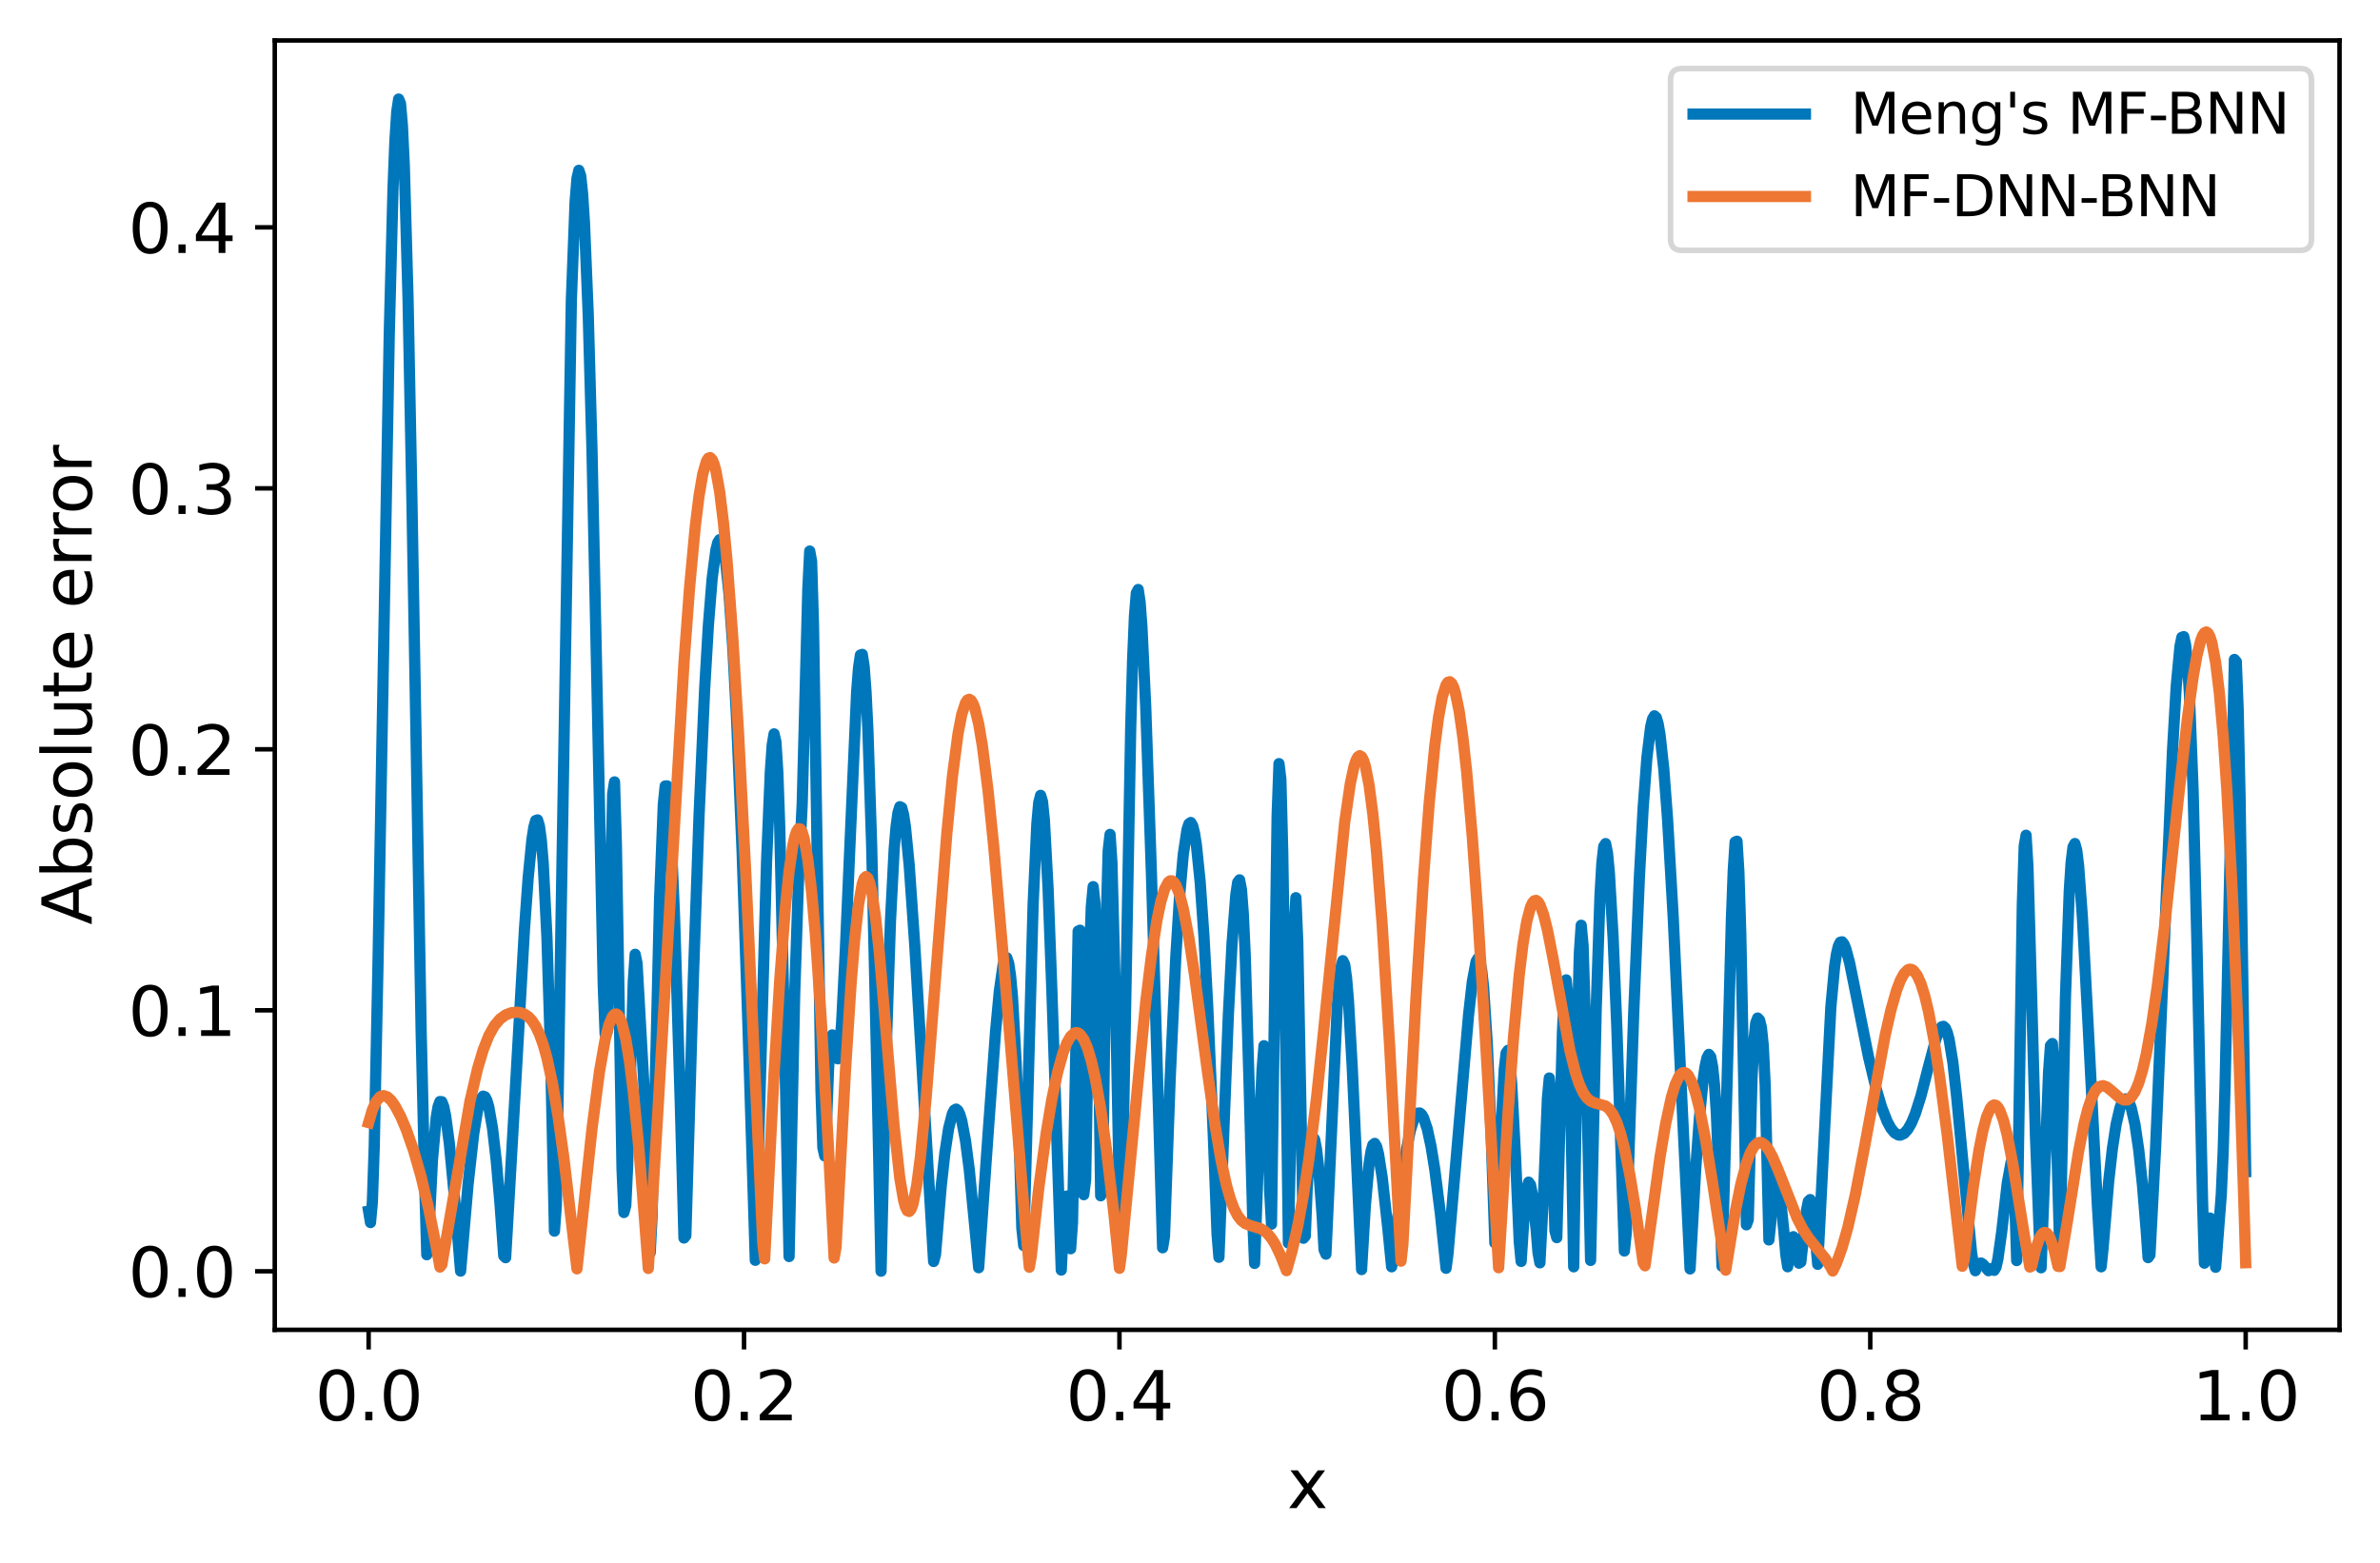 <?xml version="1.0" encoding="utf-8" standalone="no"?>
<!DOCTYPE svg PUBLIC "-//W3C//DTD SVG 1.1//EN"
  "http://www.w3.org/Graphics/SVG/1.1/DTD/svg11.dtd">
<svg xmlns:xlink="http://www.w3.org/1999/xlink" width="423.548pt" height="278.108pt" viewBox="0 0 423.548 278.108" xmlns="http://www.w3.org/2000/svg" version="1.1">
 <defs>
  <style type="text/css">*{stroke-linejoin: round; stroke-linecap: butt}</style>
 </defs>
 <g id="figure_1">
  <g id="patch_1">
   <path d="M 0 278.108 
L 423.548 278.108 
L 423.548 0 
L 0 0 
z
" style="fill: #ffffff"/>
  </g>
  <g id="axes_1">
   <g id="patch_2">
    <path d="M 48.898 236.68 
L 416.348 236.68 
L 416.348 7.2 
L 48.898 7.2 
z
" style="fill: #ffffff"/>
   </g>
   <g id="matplotlib.axis_1">
    <g id="xtick_1">
     <g id="line2d_1">
      <defs>
       <path id="mc12668e618" d="M 0 0 
L 0 3.5 
" style="stroke: #000000; stroke-width: 0.8"/>
      </defs>
      <g>
       <use xlink:href="#mc12668e618" x="65.6" y="236.68" style="stroke: #000000; stroke-width: 0.8"/>
      </g>
     </g>
     <g id="text_1">
      <!-- 0.0 -->
      <g transform="translate(56.058 252.798) scale(0.12 -0.12)">
       <defs>
        <path id="DejaVuSans-30" d="M 2034 4250 
Q 1547 4250 1301 3770 
Q 1056 3291 1056 2328 
Q 1056 1369 1301 889 
Q 1547 409 2034 409 
Q 2525 409 2770 889 
Q 3016 1369 3016 2328 
Q 3016 3291 2770 3770 
Q 2525 4250 2034 4250 
z
M 2034 4750 
Q 2819 4750 3233 4129 
Q 3647 3509 3647 2328 
Q 3647 1150 3233 529 
Q 2819 -91 2034 -91 
Q 1250 -91 836 529 
Q 422 1150 422 2328 
Q 422 3509 836 4129 
Q 1250 4750 2034 4750 
z
" transform="scale(0.016)"/>
        <path id="DejaVuSans-2e" d="M 684 794 
L 1344 794 
L 1344 0 
L 684 0 
L 684 794 
z
" transform="scale(0.016)"/>
       </defs>
       <use xlink:href="#DejaVuSans-30"/>
       <use xlink:href="#DejaVuSans-2e" x="63.623"/>
       <use xlink:href="#DejaVuSans-30" x="95.41"/>
      </g>
     </g>
    </g>
    <g id="xtick_2">
     <g id="line2d_2">
      <g>
       <use xlink:href="#mc12668e618" x="132.409" y="236.68" style="stroke: #000000; stroke-width: 0.8"/>
      </g>
     </g>
     <g id="text_2">
      <!-- 0.2 -->
      <g transform="translate(122.867 252.798) scale(0.12 -0.12)">
       <defs>
        <path id="DejaVuSans-32" d="M 1228 531 
L 3431 531 
L 3431 0 
L 469 0 
L 469 531 
Q 828 903 1448 1529 
Q 2069 2156 2228 2338 
Q 2531 2678 2651 2914 
Q 2772 3150 2772 3378 
Q 2772 3750 2511 3984 
Q 2250 4219 1831 4219 
Q 1534 4219 1204 4116 
Q 875 4013 500 3803 
L 500 4441 
Q 881 4594 1212 4672 
Q 1544 4750 1819 4750 
Q 2544 4750 2975 4387 
Q 3406 4025 3406 3419 
Q 3406 3131 3298 2873 
Q 3191 2616 2906 2266 
Q 2828 2175 2409 1742 
Q 1991 1309 1228 531 
z
" transform="scale(0.016)"/>
       </defs>
       <use xlink:href="#DejaVuSans-30"/>
       <use xlink:href="#DejaVuSans-2e" x="63.623"/>
       <use xlink:href="#DejaVuSans-32" x="95.41"/>
      </g>
     </g>
    </g>
    <g id="xtick_3">
     <g id="line2d_3">
      <g>
       <use xlink:href="#mc12668e618" x="199.218" y="236.68" style="stroke: #000000; stroke-width: 0.8"/>
      </g>
     </g>
     <g id="text_3">
      <!-- 0.4 -->
      <g transform="translate(189.676 252.798) scale(0.12 -0.12)">
       <defs>
        <path id="DejaVuSans-34" d="M 2419 4116 
L 825 1625 
L 2419 1625 
L 2419 4116 
z
M 2253 4666 
L 3047 4666 
L 3047 1625 
L 3713 1625 
L 3713 1100 
L 3047 1100 
L 3047 0 
L 2419 0 
L 2419 1100 
L 313 1100 
L 313 1709 
L 2253 4666 
z
" transform="scale(0.016)"/>
       </defs>
       <use xlink:href="#DejaVuSans-30"/>
       <use xlink:href="#DejaVuSans-2e" x="63.623"/>
       <use xlink:href="#DejaVuSans-34" x="95.41"/>
      </g>
     </g>
    </g>
    <g id="xtick_4">
     <g id="line2d_4">
      <g>
       <use xlink:href="#mc12668e618" x="266.027" y="236.68" style="stroke: #000000; stroke-width: 0.8"/>
      </g>
     </g>
     <g id="text_4">
      <!-- 0.6 -->
      <g transform="translate(256.485 252.798) scale(0.12 -0.12)">
       <defs>
        <path id="DejaVuSans-36" d="M 2113 2584 
Q 1688 2584 1439 2293 
Q 1191 2003 1191 1497 
Q 1191 994 1439 701 
Q 1688 409 2113 409 
Q 2538 409 2786 701 
Q 3034 994 3034 1497 
Q 3034 2003 2786 2293 
Q 2538 2584 2113 2584 
z
M 3366 4563 
L 3366 3988 
Q 3128 4100 2886 4159 
Q 2644 4219 2406 4219 
Q 1781 4219 1451 3797 
Q 1122 3375 1075 2522 
Q 1259 2794 1537 2939 
Q 1816 3084 2150 3084 
Q 2853 3084 3261 2657 
Q 3669 2231 3669 1497 
Q 3669 778 3244 343 
Q 2819 -91 2113 -91 
Q 1303 -91 875 529 
Q 447 1150 447 2328 
Q 447 3434 972 4092 
Q 1497 4750 2381 4750 
Q 2619 4750 2861 4703 
Q 3103 4656 3366 4563 
z
" transform="scale(0.016)"/>
       </defs>
       <use xlink:href="#DejaVuSans-30"/>
       <use xlink:href="#DejaVuSans-2e" x="63.623"/>
       <use xlink:href="#DejaVuSans-36" x="95.41"/>
      </g>
     </g>
    </g>
    <g id="xtick_5">
     <g id="line2d_5">
      <g>
       <use xlink:href="#mc12668e618" x="332.836" y="236.68" style="stroke: #000000; stroke-width: 0.8"/>
      </g>
     </g>
     <g id="text_5">
      <!-- 0.8 -->
      <g transform="translate(323.294 252.798) scale(0.12 -0.12)">
       <defs>
        <path id="DejaVuSans-38" d="M 2034 2216 
Q 1584 2216 1326 1975 
Q 1069 1734 1069 1313 
Q 1069 891 1326 650 
Q 1584 409 2034 409 
Q 2484 409 2743 651 
Q 3003 894 3003 1313 
Q 3003 1734 2745 1975 
Q 2488 2216 2034 2216 
z
M 1403 2484 
Q 997 2584 770 2862 
Q 544 3141 544 3541 
Q 544 4100 942 4425 
Q 1341 4750 2034 4750 
Q 2731 4750 3128 4425 
Q 3525 4100 3525 3541 
Q 3525 3141 3298 2862 
Q 3072 2584 2669 2484 
Q 3125 2378 3379 2068 
Q 3634 1759 3634 1313 
Q 3634 634 3220 271 
Q 2806 -91 2034 -91 
Q 1263 -91 848 271 
Q 434 634 434 1313 
Q 434 1759 690 2068 
Q 947 2378 1403 2484 
z
M 1172 3481 
Q 1172 3119 1398 2916 
Q 1625 2713 2034 2713 
Q 2441 2713 2670 2916 
Q 2900 3119 2900 3481 
Q 2900 3844 2670 4047 
Q 2441 4250 2034 4250 
Q 1625 4250 1398 4047 
Q 1172 3844 1172 3481 
z
" transform="scale(0.016)"/>
       </defs>
       <use xlink:href="#DejaVuSans-30"/>
       <use xlink:href="#DejaVuSans-2e" x="63.623"/>
       <use xlink:href="#DejaVuSans-38" x="95.41"/>
      </g>
     </g>
    </g>
    <g id="xtick_6">
     <g id="line2d_6">
      <g>
       <use xlink:href="#mc12668e618" x="399.645" y="236.68" style="stroke: #000000; stroke-width: 0.8"/>
      </g>
     </g>
     <g id="text_6">
      <!-- 1.0 -->
      <g transform="translate(390.103 252.798) scale(0.12 -0.12)">
       <defs>
        <path id="DejaVuSans-31" d="M 794 531 
L 1825 531 
L 1825 4091 
L 703 3866 
L 703 4441 
L 1819 4666 
L 2450 4666 
L 2450 531 
L 3481 531 
L 3481 0 
L 794 0 
L 794 531 
z
" transform="scale(0.016)"/>
       </defs>
       <use xlink:href="#DejaVuSans-31"/>
       <use xlink:href="#DejaVuSans-2e" x="63.623"/>
       <use xlink:href="#DejaVuSans-30" x="95.41"/>
      </g>
     </g>
    </g>
    <g id="text_7">
     <!-- x -->
     <g transform="translate(229.071 268.412) scale(0.12 -0.12)">
      <defs>
       <path id="DejaVuSans-78" d="M 3513 3500 
L 2247 1797 
L 3578 0 
L 2900 0 
L 1881 1375 
L 863 0 
L 184 0 
L 1544 1831 
L 300 3500 
L 978 3500 
L 1906 2253 
L 2834 3500 
L 3513 3500 
z
" transform="scale(0.016)"/>
      </defs>
      <use xlink:href="#DejaVuSans-78"/>
     </g>
    </g>
   </g>
   <g id="matplotlib.axis_2">
    <g id="ytick_1">
     <g id="line2d_7">
      <defs>
       <path id="m76b2df0923" d="M 0 0 
L -3.5 0 
" style="stroke: #000000; stroke-width: 0.8"/>
      </defs>
      <g>
       <use xlink:href="#m76b2df0923" x="48.898" y="226.266" style="stroke: #000000; stroke-width: 0.8"/>
      </g>
     </g>
     <g id="text_8">
      <!-- 0.0 -->
      <g transform="translate(22.814 230.825) scale(0.12 -0.12)">
       <use xlink:href="#DejaVuSans-30"/>
       <use xlink:href="#DejaVuSans-2e" x="63.623"/>
       <use xlink:href="#DejaVuSans-30" x="95.41"/>
      </g>
     </g>
    </g>
    <g id="ytick_2">
     <g id="line2d_8">
      <g>
       <use xlink:href="#m76b2df0923" x="48.898" y="179.815" style="stroke: #000000; stroke-width: 0.8"/>
      </g>
     </g>
     <g id="text_9">
      <!-- 0.1 -->
      <g transform="translate(22.814 184.375) scale(0.12 -0.12)">
       <use xlink:href="#DejaVuSans-30"/>
       <use xlink:href="#DejaVuSans-2e" x="63.623"/>
       <use xlink:href="#DejaVuSans-31" x="95.41"/>
      </g>
     </g>
    </g>
    <g id="ytick_3">
     <g id="line2d_9">
      <g>
       <use xlink:href="#m76b2df0923" x="48.898" y="133.365" style="stroke: #000000; stroke-width: 0.8"/>
      </g>
     </g>
     <g id="text_10">
      <!-- 0.2 -->
      <g transform="translate(22.814 137.924) scale(0.12 -0.12)">
       <use xlink:href="#DejaVuSans-30"/>
       <use xlink:href="#DejaVuSans-2e" x="63.623"/>
       <use xlink:href="#DejaVuSans-32" x="95.41"/>
      </g>
     </g>
    </g>
    <g id="ytick_4">
     <g id="line2d_10">
      <g>
       <use xlink:href="#m76b2df0923" x="48.898" y="86.915" style="stroke: #000000; stroke-width: 0.8"/>
      </g>
     </g>
     <g id="text_11">
      <!-- 0.3 -->
      <g transform="translate(22.814 91.474) scale(0.12 -0.12)">
       <defs>
        <path id="DejaVuSans-33" d="M 2597 2516 
Q 3050 2419 3304 2112 
Q 3559 1806 3559 1356 
Q 3559 666 3084 287 
Q 2609 -91 1734 -91 
Q 1441 -91 1130 -33 
Q 819 25 488 141 
L 488 750 
Q 750 597 1062 519 
Q 1375 441 1716 441 
Q 2309 441 2620 675 
Q 2931 909 2931 1356 
Q 2931 1769 2642 2001 
Q 2353 2234 1838 2234 
L 1294 2234 
L 1294 2753 
L 1863 2753 
Q 2328 2753 2575 2939 
Q 2822 3125 2822 3475 
Q 2822 3834 2567 4026 
Q 2313 4219 1838 4219 
Q 1578 4219 1281 4162 
Q 984 4106 628 3988 
L 628 4550 
Q 988 4650 1302 4700 
Q 1616 4750 1894 4750 
Q 2613 4750 3031 4423 
Q 3450 4097 3450 3541 
Q 3450 3153 3228 2886 
Q 3006 2619 2597 2516 
z
" transform="scale(0.016)"/>
       </defs>
       <use xlink:href="#DejaVuSans-30"/>
       <use xlink:href="#DejaVuSans-2e" x="63.623"/>
       <use xlink:href="#DejaVuSans-33" x="95.41"/>
      </g>
     </g>
    </g>
    <g id="ytick_5">
     <g id="line2d_11">
      <g>
       <use xlink:href="#m76b2df0923" x="48.898" y="40.465" style="stroke: #000000; stroke-width: 0.8"/>
      </g>
     </g>
     <g id="text_12">
      <!-- 0.4 -->
      <g transform="translate(22.814 45.024) scale(0.12 -0.12)">
       <use xlink:href="#DejaVuSans-30"/>
       <use xlink:href="#DejaVuSans-2e" x="63.623"/>
       <use xlink:href="#DejaVuSans-34" x="95.41"/>
      </g>
     </g>
    </g>
    <g id="text_13">
     <!-- Absolute error -->
     <g transform="translate(16.318 164.593) rotate(-90) scale(0.12 -0.12)">
      <defs>
       <path id="DejaVuSans-41" d="M 2188 4044 
L 1331 1722 
L 3047 1722 
L 2188 4044 
z
M 1831 4666 
L 2547 4666 
L 4325 0 
L 3669 0 
L 3244 1197 
L 1141 1197 
L 716 0 
L 50 0 
L 1831 4666 
z
" transform="scale(0.016)"/>
       <path id="DejaVuSans-62" d="M 3116 1747 
Q 3116 2381 2855 2742 
Q 2594 3103 2138 3103 
Q 1681 3103 1420 2742 
Q 1159 2381 1159 1747 
Q 1159 1113 1420 752 
Q 1681 391 2138 391 
Q 2594 391 2855 752 
Q 3116 1113 3116 1747 
z
M 1159 2969 
Q 1341 3281 1617 3432 
Q 1894 3584 2278 3584 
Q 2916 3584 3314 3078 
Q 3713 2572 3713 1747 
Q 3713 922 3314 415 
Q 2916 -91 2278 -91 
Q 1894 -91 1617 61 
Q 1341 213 1159 525 
L 1159 0 
L 581 0 
L 581 4863 
L 1159 4863 
L 1159 2969 
z
" transform="scale(0.016)"/>
       <path id="DejaVuSans-73" d="M 2834 3397 
L 2834 2853 
Q 2591 2978 2328 3040 
Q 2066 3103 1784 3103 
Q 1356 3103 1142 2972 
Q 928 2841 928 2578 
Q 928 2378 1081 2264 
Q 1234 2150 1697 2047 
L 1894 2003 
Q 2506 1872 2764 1633 
Q 3022 1394 3022 966 
Q 3022 478 2636 193 
Q 2250 -91 1575 -91 
Q 1294 -91 989 -36 
Q 684 19 347 128 
L 347 722 
Q 666 556 975 473 
Q 1284 391 1588 391 
Q 1994 391 2212 530 
Q 2431 669 2431 922 
Q 2431 1156 2273 1281 
Q 2116 1406 1581 1522 
L 1381 1569 
Q 847 1681 609 1914 
Q 372 2147 372 2553 
Q 372 3047 722 3315 
Q 1072 3584 1716 3584 
Q 2034 3584 2315 3537 
Q 2597 3491 2834 3397 
z
" transform="scale(0.016)"/>
       <path id="DejaVuSans-6f" d="M 1959 3097 
Q 1497 3097 1228 2736 
Q 959 2375 959 1747 
Q 959 1119 1226 758 
Q 1494 397 1959 397 
Q 2419 397 2687 759 
Q 2956 1122 2956 1747 
Q 2956 2369 2687 2733 
Q 2419 3097 1959 3097 
z
M 1959 3584 
Q 2709 3584 3137 3096 
Q 3566 2609 3566 1747 
Q 3566 888 3137 398 
Q 2709 -91 1959 -91 
Q 1206 -91 779 398 
Q 353 888 353 1747 
Q 353 2609 779 3096 
Q 1206 3584 1959 3584 
z
" transform="scale(0.016)"/>
       <path id="DejaVuSans-6c" d="M 603 4863 
L 1178 4863 
L 1178 0 
L 603 0 
L 603 4863 
z
" transform="scale(0.016)"/>
       <path id="DejaVuSans-75" d="M 544 1381 
L 544 3500 
L 1119 3500 
L 1119 1403 
Q 1119 906 1312 657 
Q 1506 409 1894 409 
Q 2359 409 2629 706 
Q 2900 1003 2900 1516 
L 2900 3500 
L 3475 3500 
L 3475 0 
L 2900 0 
L 2900 538 
Q 2691 219 2414 64 
Q 2138 -91 1772 -91 
Q 1169 -91 856 284 
Q 544 659 544 1381 
z
M 1991 3584 
L 1991 3584 
z
" transform="scale(0.016)"/>
       <path id="DejaVuSans-74" d="M 1172 4494 
L 1172 3500 
L 2356 3500 
L 2356 3053 
L 1172 3053 
L 1172 1153 
Q 1172 725 1289 603 
Q 1406 481 1766 481 
L 2356 481 
L 2356 0 
L 1766 0 
Q 1100 0 847 248 
Q 594 497 594 1153 
L 594 3053 
L 172 3053 
L 172 3500 
L 594 3500 
L 594 4494 
L 1172 4494 
z
" transform="scale(0.016)"/>
       <path id="DejaVuSans-65" d="M 3597 1894 
L 3597 1613 
L 953 1613 
Q 991 1019 1311 708 
Q 1631 397 2203 397 
Q 2534 397 2845 478 
Q 3156 559 3463 722 
L 3463 178 
Q 3153 47 2828 -22 
Q 2503 -91 2169 -91 
Q 1331 -91 842 396 
Q 353 884 353 1716 
Q 353 2575 817 3079 
Q 1281 3584 2069 3584 
Q 2775 3584 3186 3129 
Q 3597 2675 3597 1894 
z
M 3022 2063 
Q 3016 2534 2758 2815 
Q 2500 3097 2075 3097 
Q 1594 3097 1305 2825 
Q 1016 2553 972 2059 
L 3022 2063 
z
" transform="scale(0.016)"/>
       <path id="DejaVuSans-20" transform="scale(0.016)"/>
       <path id="DejaVuSans-72" d="M 2631 2963 
Q 2534 3019 2420 3045 
Q 2306 3072 2169 3072 
Q 1681 3072 1420 2755 
Q 1159 2438 1159 1844 
L 1159 0 
L 581 0 
L 581 3500 
L 1159 3500 
L 1159 2956 
Q 1341 3275 1631 3429 
Q 1922 3584 2338 3584 
Q 2397 3584 2469 3576 
Q 2541 3569 2628 3553 
L 2631 2963 
z
" transform="scale(0.016)"/>
      </defs>
      <use xlink:href="#DejaVuSans-41"/>
      <use xlink:href="#DejaVuSans-62" x="68.408"/>
      <use xlink:href="#DejaVuSans-73" x="131.885"/>
      <use xlink:href="#DejaVuSans-6f" x="183.984"/>
      <use xlink:href="#DejaVuSans-6c" x="245.166"/>
      <use xlink:href="#DejaVuSans-75" x="272.949"/>
      <use xlink:href="#DejaVuSans-74" x="336.328"/>
      <use xlink:href="#DejaVuSans-65" x="375.537"/>
      <use xlink:href="#DejaVuSans-20" x="437.061"/>
      <use xlink:href="#DejaVuSans-65" x="468.848"/>
      <use xlink:href="#DejaVuSans-72" x="530.371"/>
      <use xlink:href="#DejaVuSans-72" x="569.734"/>
      <use xlink:href="#DejaVuSans-6f" x="608.598"/>
      <use xlink:href="#DejaVuSans-72" x="669.779"/>
     </g>
    </g>
   </g>
   <g id="line2d_12">
    <path d="M 65.6 215.577 
L 65.934 217.593 
L 66.268 213.923 
L 66.602 203.985 
L 67.27 171.453 
L 69.274 59.38 
L 69.942 33.55 
L 70.276 25.146 
L 70.61 19.859 
L 70.945 17.631 
L 71.279 18.432 
L 71.613 22.313 
L 71.947 29.367 
L 72.615 53.064 
L 73.283 87.735 
L 74.953 183.737 
L 75.621 212.136 
L 75.955 223.318 
L 76.289 219.934 
L 76.957 206.508 
L 77.625 198.918 
L 77.959 196.959 
L 78.294 196.054 
L 78.628 196.087 
L 78.962 196.95 
L 79.296 198.54 
L 79.964 203.51 
L 80.966 214.062 
L 81.968 226.234 
L 83.304 210.732 
L 84.306 201.769 
L 84.974 197.717 
L 85.308 196.361 
L 85.643 195.48 
L 85.977 195.093 
L 86.311 195.209 
L 86.645 195.838 
L 86.979 196.98 
L 87.647 200.797 
L 88.315 206.594 
L 88.983 214.236 
L 89.651 223.515 
L 89.985 223.847 
L 91.321 200.711 
L 93.326 165.525 
L 93.994 156.227 
L 94.662 149.438 
L 94.996 147.258 
L 95.33 146.046 
L 95.664 145.927 
L 95.998 147.038 
L 96.332 149.523 
L 96.666 153.539 
L 97.334 166.842 
L 98.002 188.338 
L 98.67 219.119 
L 99.004 214.533 
L 101.677 53.478 
L 102.345 35.897 
L 102.679 31.742 
L 103.013 30.313 
L 103.347 31.31 
L 103.681 34.489 
L 104.015 39.693 
L 104.683 55.985 
L 105.351 80.07 
L 106.353 127.652 
L 107.355 175.308 
L 107.69 184.059 
L 108.024 183.722 
L 108.358 172.754 
L 109.026 141.316 
L 109.36 139.163 
L 109.694 150.423 
L 110.696 208.037 
L 111.03 215.804 
L 111.364 214.569 
L 111.698 207.427 
L 112.7 174.671 
L 113.034 169.847 
L 113.368 171.425 
L 114.704 195.139 
L 115.373 211.764 
L 115.707 222.962 
L 116.041 216.559 
L 117.377 160.16 
L 118.045 143.16 
L 118.379 139.893 
L 118.713 139.873 
L 119.047 142.629 
L 119.381 147.702 
L 120.049 163.33 
L 121.051 195.914 
L 121.719 220.346 
L 122.053 219.922 
L 123.39 174.155 
L 124.392 145.453 
L 125.394 122.78 
L 126.062 111.344 
L 126.73 103.018 
L 127.398 97.9 
L 127.732 96.562 
L 128.066 96.046 
L 128.4 96.35 
L 128.734 97.475 
L 129.068 99.416 
L 129.737 105.723 
L 130.405 115.193 
L 131.073 127.706 
L 132.075 151.81 
L 133.077 181.611 
L 134.413 224.309 
L 136.417 153.42 
L 137.086 137.423 
L 137.42 132.605 
L 137.754 130.615 
L 138.088 132.061 
L 138.422 137.454 
L 138.756 146.944 
L 139.424 175.91 
L 140.426 223.638 
L 141.428 176.71 
L 142.096 156.803 
L 142.764 142.996 
L 143.432 117.492 
L 143.766 104.74 
L 144.1 98.079 
L 144.435 99.916 
L 144.769 111.196 
L 146.105 194.116 
L 146.439 204.271 
L 146.773 205.734 
L 147.107 199.267 
L 147.441 190.396 
L 147.775 184.943 
L 148.109 184.195 
L 148.777 188.205 
L 149.111 188.451 
L 149.445 186.307 
L 149.779 182 
L 150.447 168.904 
L 152.452 123.119 
L 152.786 118.865 
L 153.12 116.585 
L 153.454 116.471 
L 153.788 118.641 
L 154.122 123.16 
L 154.456 130.034 
L 155.124 150.534 
L 156.126 194.158 
L 156.794 226.249 
L 157.796 184.171 
L 158.464 164.054 
L 159.132 151.079 
L 159.467 147.107 
L 159.801 144.653 
L 160.135 143.578 
L 160.469 143.74 
L 160.803 144.999 
L 161.137 147.218 
L 161.805 154.031 
L 162.807 168.454 
L 166.147 224.521 
L 166.482 223.312 
L 167.484 211.287 
L 168.152 205.212 
L 168.82 200.831 
L 169.488 198.217 
L 169.822 197.583 
L 170.156 197.399 
L 170.49 197.662 
L 170.824 198.367 
L 171.158 199.507 
L 171.826 203.052 
L 172.494 208.189 
L 173.496 218.541 
L 174.165 225.633 
L 175.835 201.861 
L 177.171 183.605 
L 177.839 176.459 
L 178.507 171.745 
L 178.841 170.61 
L 179.175 170.466 
L 179.509 171.454 
L 179.843 173.711 
L 180.177 177.364 
L 180.845 189.254 
L 181.514 207.408 
L 181.848 218.594 
L 182.182 221.688 
L 183.852 161.055 
L 184.52 146.586 
L 184.854 142.85 
L 185.188 141.556 
L 185.522 142.641 
L 185.856 145.947 
L 186.524 158.282 
L 187.192 176.308 
L 188.863 226.049 
L 189.197 219.092 
L 189.531 214.473 
L 189.865 212.875 
L 190.199 215.145 
L 190.533 222.255 
L 190.867 217.583 
L 191.869 165.722 
L 192.203 165.562 
L 192.537 183.238 
L 192.871 212.636 
L 193.205 209.929 
L 193.873 170.891 
L 194.207 161.392 
L 194.541 157.804 
L 194.875 160.776 
L 195.209 170.788 
L 195.543 188.318 
L 195.878 212.829 
L 196.212 211.376 
L 196.88 163.521 
L 197.214 151.414 
L 197.548 148.507 
L 197.882 153.592 
L 198.55 179.131 
L 199.218 213.128 
L 199.552 221.151 
L 201.222 129.585 
L 201.556 117.622 
L 201.89 109.644 
L 202.224 105.558 
L 202.558 104.921 
L 202.892 107.152 
L 203.227 111.68 
L 203.895 125.82 
L 204.897 155.123 
L 206.901 222.082 
L 207.235 220.052 
L 208.237 192.199 
L 209.239 170.44 
L 209.907 159.702 
L 210.576 152.095 
L 211.244 147.657 
L 211.578 146.629 
L 211.912 146.393 
L 212.246 146.947 
L 212.58 148.288 
L 212.914 150.41 
L 213.582 156.968 
L 214.25 166.525 
L 214.918 178.905 
L 215.92 202.024 
L 216.588 219.621 
L 216.922 223.777 
L 218.593 180.752 
L 219.261 167.833 
L 219.929 159.245 
L 220.263 157.037 
L 220.597 156.598 
L 220.931 158.333 
L 221.265 162.685 
L 221.599 169.948 
L 222.267 192.031 
L 222.935 216.841 
L 223.269 224.868 
L 224.271 197.53 
L 224.605 190.308 
L 224.939 186.117 
L 225.274 187.214 
L 225.608 195.544 
L 225.942 211.748 
L 226.276 217.879 
L 227.278 145.224 
L 227.612 135.912 
L 227.946 138.727 
L 228.28 151.708 
L 228.948 195.602 
L 229.282 221.231 
L 229.616 206.075 
L 230.284 165.595 
L 230.618 159.774 
L 230.952 167.668 
L 231.954 220.388 
L 232.288 220.002 
L 232.622 211.668 
L 232.957 206.355 
L 233.291 203.408 
L 233.625 202.343 
L 233.959 202.806 
L 234.293 204.553 
L 234.627 207.437 
L 235.295 216.406 
L 235.629 222.418 
L 235.963 223.22 
L 237.967 179.373 
L 238.301 174.929 
L 238.635 172.085 
L 238.969 170.982 
L 239.303 171.663 
L 239.637 174.074 
L 239.971 178.071 
L 240.64 189.868 
L 242.31 225.961 
L 242.978 214.581 
L 243.646 207.129 
L 243.98 204.955 
L 244.314 203.771 
L 244.648 203.504 
L 244.982 204.062 
L 245.316 205.339 
L 245.984 209.609 
L 246.986 218.698 
L 247.655 225.469 
L 247.989 223.685 
L 249.325 211.429 
L 250.327 204.466 
L 250.995 201.174 
L 251.663 199.046 
L 251.997 198.429 
L 252.331 198.111 
L 252.665 198.092 
L 252.999 198.37 
L 253.333 198.939 
L 254.001 200.937 
L 254.669 204.03 
L 255.338 208.149 
L 256.34 216.059 
L 257.342 225.736 
L 257.676 223.245 
L 259.346 203.845 
L 261.35 180.61 
L 262.019 174.722 
L 262.687 171.135 
L 263.021 170.572 
L 263.355 171.046 
L 263.689 172.71 
L 264.023 175.701 
L 264.691 185.969 
L 265.359 201.714 
L 266.027 221.214 
L 266.361 221.165 
L 267.029 202.725 
L 267.697 190.326 
L 268.031 187.415 
L 268.365 186.949 
L 268.699 188.876 
L 269.033 192.958 
L 269.702 205.817 
L 270.37 221.037 
L 270.704 224.516 
L 271.372 214.231 
L 271.706 211.476 
L 272.04 210.403 
L 272.374 210.875 
L 272.708 212.634 
L 273.376 218.87 
L 273.71 222.983 
L 274.044 224.766 
L 274.712 211.987 
L 275.38 195.525 
L 275.714 191.864 
L 276.048 195.616 
L 276.716 219.026 
L 277.051 220.279 
L 278.053 183.742 
L 278.387 176.811 
L 278.721 174.403 
L 279.055 177.861 
L 279.389 188.263 
L 280.057 225.47 
L 280.725 183.075 
L 281.059 169.697 
L 281.393 164.676 
L 281.727 168.286 
L 282.061 179.019 
L 283.063 224.333 
L 284.065 179.505 
L 284.734 159.432 
L 285.068 153.646 
L 285.402 150.648 
L 285.736 150.149 
L 286.07 151.815 
L 286.404 155.337 
L 287.072 166.895 
L 287.74 183.003 
L 289.076 222.657 
L 289.41 219.442 
L 290.746 180.091 
L 291.749 156.085 
L 292.417 143.794 
L 293.085 134.842 
L 293.753 129.374 
L 294.087 127.955 
L 294.421 127.403 
L 294.755 127.704 
L 295.089 128.835 
L 295.423 130.767 
L 296.091 136.895 
L 296.759 145.743 
L 297.761 163.141 
L 299.432 198.481 
L 300.768 225.846 
L 301.77 208.087 
L 302.438 198.838 
L 303.106 192.103 
L 303.44 189.793 
L 303.774 188.276 
L 304.108 187.658 
L 304.442 188.096 
L 304.776 189.806 
L 305.11 193.053 
L 305.444 198.112 
L 306.112 214.342 
L 306.447 225.366 
L 307.115 201.473 
L 308.117 163.831 
L 308.451 154.945 
L 308.785 149.864 
L 309.119 149.72 
L 309.453 155.14 
L 309.787 165.976 
L 310.455 199.258 
L 310.789 217.997 
L 311.123 217.094 
L 311.791 191.906 
L 312.125 185.262 
L 312.459 182.065 
L 312.793 181.193 
L 313.127 181.543 
L 313.461 182.875 
L 313.796 186.133 
L 314.13 193.058 
L 314.798 220.687 
L 315.132 217.559 
L 315.466 209.27 
L 315.8 207.169 
L 316.134 208.54 
L 316.802 212.794 
L 317.47 219.272 
L 317.804 223.303 
L 318.138 225.462 
L 318.472 222.515 
L 318.806 220.699 
L 319.14 220.108 
L 319.474 220.698 
L 319.808 222.337 
L 320.142 224.829 
L 320.476 224.617 
L 321.479 215.459 
L 321.813 213.821 
L 322.147 213.504 
L 322.481 214.723 
L 322.815 217.544 
L 323.483 225.026 
L 325.821 179.24 
L 326.489 172.024 
L 326.823 169.794 
L 327.157 168.387 
L 327.491 167.701 
L 327.825 167.627 
L 328.16 168.056 
L 328.494 168.885 
L 329.162 171.388 
L 330.498 177.998 
L 332.502 188.018 
L 333.838 193.616 
L 334.84 197.009 
L 335.843 199.594 
L 336.511 200.824 
L 337.179 201.635 
L 337.847 202.012 
L 338.181 202.034 
L 338.849 201.744 
L 339.517 201.005 
L 340.185 199.823 
L 340.853 198.21 
L 341.855 195.052 
L 343.192 189.869 
L 344.528 184.858 
L 345.196 183.194 
L 345.53 182.76 
L 345.864 182.669 
L 346.198 182.98 
L 346.532 183.743 
L 346.866 185.001 
L 347.534 189.076 
L 348.202 195.124 
L 350.875 223.069 
L 351.209 224.987 
L 351.543 226.169 
L 351.877 225.298 
L 352.211 224.866 
L 352.545 224.795 
L 352.879 225.001 
L 353.881 226.166 
L 354.215 225.825 
L 354.549 225.757 
L 354.883 226.103 
L 355.217 225.552 
L 355.551 224.068 
L 356.219 219.302 
L 357.221 210.555 
L 357.89 206.877 
L 358.224 207.536 
L 358.558 213.758 
L 358.892 224.362 
L 359.894 161.051 
L 360.228 150.59 
L 360.562 148.656 
L 360.896 154.223 
L 361.564 177.76 
L 362.232 202.189 
L 362.9 219.228 
L 363.234 225.644 
L 364.57 190.747 
L 364.904 186.093 
L 365.239 185.732 
L 365.573 190.299 
L 365.907 199.744 
L 366.575 223.205 
L 367.577 177.214 
L 368.245 158.653 
L 368.579 153.503 
L 368.913 150.763 
L 369.247 150.137 
L 369.581 151.342 
L 369.915 154.104 
L 370.583 163.229 
L 371.585 182.096 
L 373.256 214.588 
L 373.924 225.47 
L 374.258 222.24 
L 375.26 210.315 
L 375.928 204.418 
L 376.596 200.071 
L 377.264 197.202 
L 377.598 196.306 
L 377.932 195.765 
L 378.266 195.578 
L 378.6 195.746 
L 378.934 196.274 
L 379.268 197.168 
L 379.937 200.092 
L 380.605 204.617 
L 381.273 210.875 
L 381.941 219.016 
L 382.275 223.835 
L 382.609 223.362 
L 383.611 204.295 
L 384.947 173.019 
L 386.617 133.666 
L 387.286 122.121 
L 387.954 115.012 
L 388.288 113.428 
L 388.622 113.307 
L 388.956 114.79 
L 389.29 118.056 
L 389.624 123.328 
L 390.292 140.764 
L 390.96 167.575 
L 391.962 213.481 
L 392.296 224.819 
L 392.964 216.793 
L 393.298 216.793 
L 393.632 219.224 
L 394.301 225.55 
L 395.303 212.614 
L 395.637 205.037 
L 395.971 193.381 
L 397.641 117.371 
L 397.975 117.762 
L 398.309 126.305 
L 398.643 141.864 
L 399.645 208.533 
L 399.645 208.533 
" clip-path="url(#p12eaf6b3ac)" style="fill: none; stroke: #0077bb; stroke-width: 2; stroke-linecap: square"/>
   </g>
   <g id="line2d_13">
    <path d="M 65.6 199.808 
L 66.268 197.535 
L 66.936 196.047 
L 67.604 195.236 
L 67.938 195.052 
L 68.272 194.998 
L 68.94 195.233 
L 69.608 195.853 
L 70.276 196.788 
L 71.279 198.66 
L 72.281 201.003 
L 73.617 204.811 
L 74.953 209.478 
L 76.289 215.132 
L 77.625 221.819 
L 78.294 225.513 
L 78.628 225.098 
L 83.638 196.018 
L 84.974 190.255 
L 85.977 186.896 
L 86.979 184.358 
L 87.981 182.556 
L 88.983 181.364 
L 89.985 180.635 
L 90.987 180.251 
L 91.989 180.15 
L 92.657 180.241 
L 93.326 180.49 
L 93.994 180.937 
L 94.662 181.636 
L 95.33 182.654 
L 95.998 184.06 
L 96.666 185.92 
L 97.334 188.292 
L 98.336 192.905 
L 99.338 198.842 
L 100.341 206.059 
L 101.677 217.362 
L 102.679 225.832 
L 105.351 200.912 
L 106.687 190.706 
L 107.69 185.018 
L 108.358 182.405 
L 109.026 180.861 
L 109.36 180.518 
L 109.694 180.474 
L 110.028 180.736 
L 110.362 181.309 
L 110.696 182.199 
L 111.364 184.938 
L 112.032 188.961 
L 112.7 194.245 
L 113.702 204.436 
L 114.704 217.114 
L 115.373 225.761 
L 117.043 198.401 
L 121.719 118.001 
L 122.722 104.543 
L 123.724 93.765 
L 124.392 88.311 
L 125.06 84.383 
L 125.728 82.073 
L 126.062 81.547 
L 126.396 81.45 
L 126.73 81.787 
L 127.064 82.558 
L 127.398 83.766 
L 128.066 87.484 
L 128.734 92.909 
L 129.402 99.982 
L 130.405 113.472 
L 131.407 130.031 
L 132.743 155.891 
L 135.081 206.703 
L 135.749 221.317 
L 136.083 224.055 
L 137.754 191.04 
L 138.756 174.573 
L 139.758 161.529 
L 140.426 155.042 
L 141.094 150.488 
L 141.428 148.969 
L 141.762 147.968 
L 142.096 147.492 
L 142.43 147.543 
L 142.764 148.122 
L 143.098 149.226 
L 143.766 152.983 
L 144.435 158.731 
L 145.103 166.333 
L 146.105 180.79 
L 147.441 204.393 
L 148.443 223.902 
L 148.777 222.036 
L 150.447 190.752 
L 151.449 175.234 
L 152.118 167.065 
L 152.786 161.007 
L 153.454 157.285 
L 153.788 156.341 
L 154.122 156.013 
L 154.456 156.295 
L 154.79 157.172 
L 155.124 158.619 
L 155.792 163.077 
L 156.46 169.289 
L 157.796 184.889 
L 159.132 200.64 
L 160.135 209.718 
L 160.803 213.617 
L 161.137 214.816 
L 161.471 215.487 
L 161.805 215.623 
L 162.139 215.226 
L 162.473 214.305 
L 163.141 210.971 
L 163.809 205.838 
L 164.811 195.441 
L 166.147 178.47 
L 168.486 148.495 
L 169.488 138.24 
L 170.49 130.59 
L 171.158 127.141 
L 171.826 125.091 
L 172.16 124.598 
L 172.494 124.459 
L 172.828 124.668 
L 173.162 125.221 
L 173.496 126.109 
L 174.165 128.852 
L 174.833 132.797 
L 175.835 140.702 
L 176.837 150.564 
L 178.507 169.909 
L 182.516 218.469 
L 183.184 225.542 
L 183.518 223.634 
L 184.854 211.529 
L 186.19 201.622 
L 187.192 195.642 
L 188.194 190.88 
L 189.197 187.32 
L 189.865 185.616 
L 190.533 184.459 
L 191.201 183.867 
L 191.535 183.788 
L 191.869 183.858 
L 192.203 184.081 
L 192.871 184.996 
L 193.539 186.556 
L 194.207 188.782 
L 194.875 191.684 
L 195.878 197.304 
L 196.88 204.392 
L 198.216 215.885 
L 199.218 225.734 
L 199.552 223.341 
L 203.895 178.35 
L 204.897 170.197 
L 205.899 163.748 
L 206.567 160.545 
L 207.235 158.293 
L 207.903 157.031 
L 208.237 156.777 
L 208.571 156.771 
L 208.905 157.014 
L 209.239 157.498 
L 209.907 159.167 
L 210.576 161.71 
L 211.578 166.944 
L 212.58 173.501 
L 214.918 191.018 
L 216.254 200.382 
L 217.256 206.283 
L 218.259 210.935 
L 218.927 213.3 
L 219.595 215.098 
L 220.263 216.385 
L 220.931 217.24 
L 221.599 217.764 
L 222.601 218.163 
L 224.271 218.651 
L 224.939 219.03 
L 225.608 219.605 
L 226.276 220.411 
L 226.944 221.473 
L 227.946 223.587 
L 228.948 226.156 
L 229.95 222.61 
L 230.952 218.185 
L 231.954 212.738 
L 232.957 206.13 
L 234.293 195.413 
L 235.629 182.734 
L 239.303 146.354 
L 240.306 139.448 
L 240.974 136.362 
L 241.308 135.35 
L 241.642 134.723 
L 241.976 134.494 
L 242.31 134.683 
L 242.644 135.296 
L 242.978 136.343 
L 243.646 139.75 
L 244.314 144.887 
L 244.982 151.687 
L 245.984 164.721 
L 247.32 186.423 
L 249.325 224.466 
L 249.659 221.489 
L 251.997 177.476 
L 253.333 156.163 
L 254.335 143.017 
L 255.338 132.751 
L 256.006 127.654 
L 256.674 124.026 
L 257.342 121.911 
L 257.676 121.429 
L 258.01 121.333 
L 258.344 121.621 
L 258.678 122.295 
L 259.012 123.352 
L 259.68 126.596 
L 260.348 131.312 
L 261.016 137.433 
L 262.019 149.051 
L 263.021 163.22 
L 264.357 185.123 
L 266.695 225.64 
L 268.365 198.133 
L 269.367 184.386 
L 270.37 173.483 
L 271.038 167.99 
L 271.706 163.982 
L 272.374 161.448 
L 272.708 160.716 
L 273.042 160.324 
L 273.376 160.258 
L 273.71 160.498 
L 274.044 161.025 
L 274.712 162.841 
L 275.38 165.504 
L 276.382 170.595 
L 279.389 187.001 
L 280.391 190.983 
L 281.059 192.973 
L 281.727 194.431 
L 282.395 195.406 
L 283.063 195.985 
L 283.731 196.28 
L 285.736 196.847 
L 286.404 197.403 
L 287.072 198.351 
L 287.74 199.786 
L 288.408 201.77 
L 289.076 204.335 
L 290.078 209.26 
L 291.08 215.339 
L 292.417 224.749 
L 292.751 225.29 
L 295.423 205.913 
L 296.425 199.972 
L 297.427 195.338 
L 298.095 193.11 
L 298.764 191.633 
L 299.098 191.188 
L 299.432 190.941 
L 299.766 190.892 
L 300.1 191.041 
L 300.434 191.386 
L 301.102 192.647 
L 301.77 194.633 
L 302.438 197.283 
L 303.44 202.327 
L 304.776 210.541 
L 307.115 226.067 
L 308.785 215.796 
L 309.787 210.827 
L 310.789 207.042 
L 311.457 205.244 
L 312.125 204.043 
L 312.793 203.428 
L 313.127 203.331 
L 313.461 203.368 
L 314.13 203.814 
L 314.798 204.699 
L 315.466 205.943 
L 316.468 208.288 
L 319.808 216.766 
L 320.81 218.714 
L 321.813 220.278 
L 323.149 221.944 
L 324.819 223.979 
L 325.821 225.574 
L 326.155 226.215 
L 326.823 224.833 
L 327.825 222.038 
L 328.828 218.506 
L 330.164 212.687 
L 331.834 204.026 
L 335.508 184.155 
L 336.511 179.766 
L 337.513 176.258 
L 338.181 174.506 
L 338.849 173.276 
L 339.517 172.61 
L 339.851 172.499 
L 340.185 172.539 
L 340.519 172.734 
L 341.187 173.595 
L 341.855 175.091 
L 342.523 177.224 
L 343.192 179.982 
L 344.194 185.245 
L 345.196 191.747 
L 346.532 202.012 
L 348.87 222.425 
L 349.204 225.371 
L 349.538 224.254 
L 351.209 210.944 
L 352.211 204.557 
L 352.879 201.227 
L 353.547 198.758 
L 354.215 197.22 
L 354.549 196.815 
L 354.883 196.656 
L 355.217 196.742 
L 355.551 197.07 
L 355.885 197.635 
L 356.553 199.442 
L 357.221 202.068 
L 358.224 207.243 
L 360.228 219.707 
L 361.23 225.508 
L 361.564 225.341 
L 362.232 222.504 
L 362.9 220.507 
L 363.234 219.863 
L 363.568 219.473 
L 363.902 219.341 
L 364.236 219.47 
L 364.57 219.86 
L 364.904 220.505 
L 365.573 222.518 
L 366.241 225.391 
L 366.575 225.433 
L 367.911 217.404 
L 369.915 204.884 
L 370.917 199.865 
L 371.585 197.275 
L 372.253 195.345 
L 372.922 194.067 
L 373.59 193.39 
L 374.258 193.227 
L 374.926 193.461 
L 375.928 194.268 
L 377.264 195.448 
L 377.932 195.774 
L 378.6 195.761 
L 379.268 195.305 
L 379.937 194.322 
L 380.605 192.749 
L 381.273 190.541 
L 381.941 187.679 
L 382.943 182.166 
L 383.945 175.278 
L 385.281 164.313 
L 387.62 142.513 
L 389.29 127.739 
L 390.292 120.488 
L 390.96 116.725 
L 391.628 114.045 
L 391.962 113.172 
L 392.296 112.643 
L 392.63 112.479 
L 392.964 112.705 
L 393.298 113.343 
L 393.632 114.412 
L 394.301 117.931 
L 394.969 123.411 
L 395.637 130.984 
L 396.305 140.758 
L 397.307 159.73 
L 398.309 184.023 
L 399.311 213.677 
L 399.645 224.739 
L 399.645 224.739 
" clip-path="url(#p12eaf6b3ac)" style="fill: none; stroke: #ee7733; stroke-width: 2; stroke-linecap: square"/>
   </g>
   <g id="patch_3">
    <path d="M 48.898 236.68 
L 48.898 7.2 
" style="fill: none; stroke: #000000; stroke-width: 0.8; stroke-linejoin: miter; stroke-linecap: square"/>
   </g>
   <g id="patch_4">
    <path d="M 416.348 236.68 
L 416.348 7.2 
" style="fill: none; stroke: #000000; stroke-width: 0.8; stroke-linejoin: miter; stroke-linecap: square"/>
   </g>
   <g id="patch_5">
    <path d="M 48.898 236.68 
L 416.348 236.68 
" style="fill: none; stroke: #000000; stroke-width: 0.8; stroke-linejoin: miter; stroke-linecap: square"/>
   </g>
   <g id="patch_6">
    <path d="M 48.898 7.2 
L 416.348 7.2 
" style="fill: none; stroke: #000000; stroke-width: 0.8; stroke-linejoin: miter; stroke-linecap: square"/>
   </g>
   <g id="legend_1">
    <g id="patch_7">
     <path d="M 299.296 44.556 
L 409.348 44.556 
Q 411.348 44.556 411.348 42.556 
L 411.348 14.2 
Q 411.348 12.2 409.348 12.2 
L 299.296 12.2 
Q 297.296 12.2 297.296 14.2 
L 297.296 42.556 
Q 297.296 44.556 299.296 44.556 
z
" style="fill: #ffffff; opacity: 0.8; stroke: #cccccc; stroke-linejoin: miter"/>
    </g>
    <g id="line2d_14">
     <path d="M 301.296 20.298 
L 311.296 20.298 
L 321.296 20.298 
" style="fill: none; stroke: #0077bb; stroke-width: 2; stroke-linecap: square"/>
    </g>
    <g id="text_14">
     <!-- Meng's MF-BNN -->
     <g transform="translate(329.296 23.798) scale(0.1 -0.1)">
      <defs>
       <path id="DejaVuSans-4d" d="M 628 4666 
L 1569 4666 
L 2759 1491 
L 3956 4666 
L 4897 4666 
L 4897 0 
L 4281 0 
L 4281 4097 
L 3078 897 
L 2444 897 
L 1241 4097 
L 1241 0 
L 628 0 
L 628 4666 
z
" transform="scale(0.016)"/>
       <path id="DejaVuSans-6e" d="M 3513 2113 
L 3513 0 
L 2938 0 
L 2938 2094 
Q 2938 2591 2744 2837 
Q 2550 3084 2163 3084 
Q 1697 3084 1428 2787 
Q 1159 2491 1159 1978 
L 1159 0 
L 581 0 
L 581 3500 
L 1159 3500 
L 1159 2956 
Q 1366 3272 1645 3428 
Q 1925 3584 2291 3584 
Q 2894 3584 3203 3211 
Q 3513 2838 3513 2113 
z
" transform="scale(0.016)"/>
       <path id="DejaVuSans-67" d="M 2906 1791 
Q 2906 2416 2648 2759 
Q 2391 3103 1925 3103 
Q 1463 3103 1205 2759 
Q 947 2416 947 1791 
Q 947 1169 1205 825 
Q 1463 481 1925 481 
Q 2391 481 2648 825 
Q 2906 1169 2906 1791 
z
M 3481 434 
Q 3481 -459 3084 -895 
Q 2688 -1331 1869 -1331 
Q 1566 -1331 1297 -1286 
Q 1028 -1241 775 -1147 
L 775 -588 
Q 1028 -725 1275 -790 
Q 1522 -856 1778 -856 
Q 2344 -856 2625 -561 
Q 2906 -266 2906 331 
L 2906 616 
Q 2728 306 2450 153 
Q 2172 0 1784 0 
Q 1141 0 747 490 
Q 353 981 353 1791 
Q 353 2603 747 3093 
Q 1141 3584 1784 3584 
Q 2172 3584 2450 3431 
Q 2728 3278 2906 2969 
L 2906 3500 
L 3481 3500 
L 3481 434 
z
" transform="scale(0.016)"/>
       <path id="DejaVuSans-27" d="M 1147 4666 
L 1147 2931 
L 616 2931 
L 616 4666 
L 1147 4666 
z
" transform="scale(0.016)"/>
       <path id="DejaVuSans-46" d="M 628 4666 
L 3309 4666 
L 3309 4134 
L 1259 4134 
L 1259 2759 
L 3109 2759 
L 3109 2228 
L 1259 2228 
L 1259 0 
L 628 0 
L 628 4666 
z
" transform="scale(0.016)"/>
       <path id="DejaVuSans-2d" d="M 313 2009 
L 1997 2009 
L 1997 1497 
L 313 1497 
L 313 2009 
z
" transform="scale(0.016)"/>
       <path id="DejaVuSans-42" d="M 1259 2228 
L 1259 519 
L 2272 519 
Q 2781 519 3026 730 
Q 3272 941 3272 1375 
Q 3272 1813 3026 2020 
Q 2781 2228 2272 2228 
L 1259 2228 
z
M 1259 4147 
L 1259 2741 
L 2194 2741 
Q 2656 2741 2882 2914 
Q 3109 3088 3109 3444 
Q 3109 3797 2882 3972 
Q 2656 4147 2194 4147 
L 1259 4147 
z
M 628 4666 
L 2241 4666 
Q 2963 4666 3353 4366 
Q 3744 4066 3744 3513 
Q 3744 3084 3544 2831 
Q 3344 2578 2956 2516 
Q 3422 2416 3680 2098 
Q 3938 1781 3938 1306 
Q 3938 681 3513 340 
Q 3088 0 2303 0 
L 628 0 
L 628 4666 
z
" transform="scale(0.016)"/>
       <path id="DejaVuSans-4e" d="M 628 4666 
L 1478 4666 
L 3547 763 
L 3547 4666 
L 4159 4666 
L 4159 0 
L 3309 0 
L 1241 3903 
L 1241 0 
L 628 0 
L 628 4666 
z
" transform="scale(0.016)"/>
      </defs>
      <use xlink:href="#DejaVuSans-4d"/>
      <use xlink:href="#DejaVuSans-65" x="86.279"/>
      <use xlink:href="#DejaVuSans-6e" x="147.803"/>
      <use xlink:href="#DejaVuSans-67" x="211.182"/>
      <use xlink:href="#DejaVuSans-27" x="274.658"/>
      <use xlink:href="#DejaVuSans-73" x="302.148"/>
      <use xlink:href="#DejaVuSans-20" x="354.248"/>
      <use xlink:href="#DejaVuSans-4d" x="386.035"/>
      <use xlink:href="#DejaVuSans-46" x="472.314"/>
      <use xlink:href="#DejaVuSans-2d" x="529.834"/>
      <use xlink:href="#DejaVuSans-42" x="562.293"/>
      <use xlink:href="#DejaVuSans-4e" x="630.896"/>
      <use xlink:href="#DejaVuSans-4e" x="705.701"/>
     </g>
    </g>
    <g id="line2d_15">
     <path d="M 301.296 34.977 
L 311.296 34.977 
L 321.296 34.977 
" style="fill: none; stroke: #ee7733; stroke-width: 2; stroke-linecap: square"/>
    </g>
    <g id="text_15">
     <!-- MF-DNN-BNN -->
     <g transform="translate(329.296 38.477) scale(0.1 -0.1)">
      <defs>
       <path id="DejaVuSans-44" d="M 1259 4147 
L 1259 519 
L 2022 519 
Q 2988 519 3436 956 
Q 3884 1394 3884 2338 
Q 3884 3275 3436 3711 
Q 2988 4147 2022 4147 
L 1259 4147 
z
M 628 4666 
L 1925 4666 
Q 3281 4666 3915 4102 
Q 4550 3538 4550 2338 
Q 4550 1131 3912 565 
Q 3275 0 1925 0 
L 628 0 
L 628 4666 
z
" transform="scale(0.016)"/>
      </defs>
      <use xlink:href="#DejaVuSans-4d"/>
      <use xlink:href="#DejaVuSans-46" x="86.279"/>
      <use xlink:href="#DejaVuSans-2d" x="143.799"/>
      <use xlink:href="#DejaVuSans-44" x="179.883"/>
      <use xlink:href="#DejaVuSans-4e" x="256.885"/>
      <use xlink:href="#DejaVuSans-4e" x="331.689"/>
      <use xlink:href="#DejaVuSans-2d" x="406.494"/>
      <use xlink:href="#DejaVuSans-42" x="438.953"/>
      <use xlink:href="#DejaVuSans-4e" x="507.557"/>
      <use xlink:href="#DejaVuSans-4e" x="582.361"/>
     </g>
    </g>
   </g>
  </g>
 </g>
 <defs>
  <clipPath id="p12eaf6b3ac">
   <rect x="48.898" y="7.2" width="367.45" height="229.48"/>
  </clipPath>
 </defs>
</svg>

